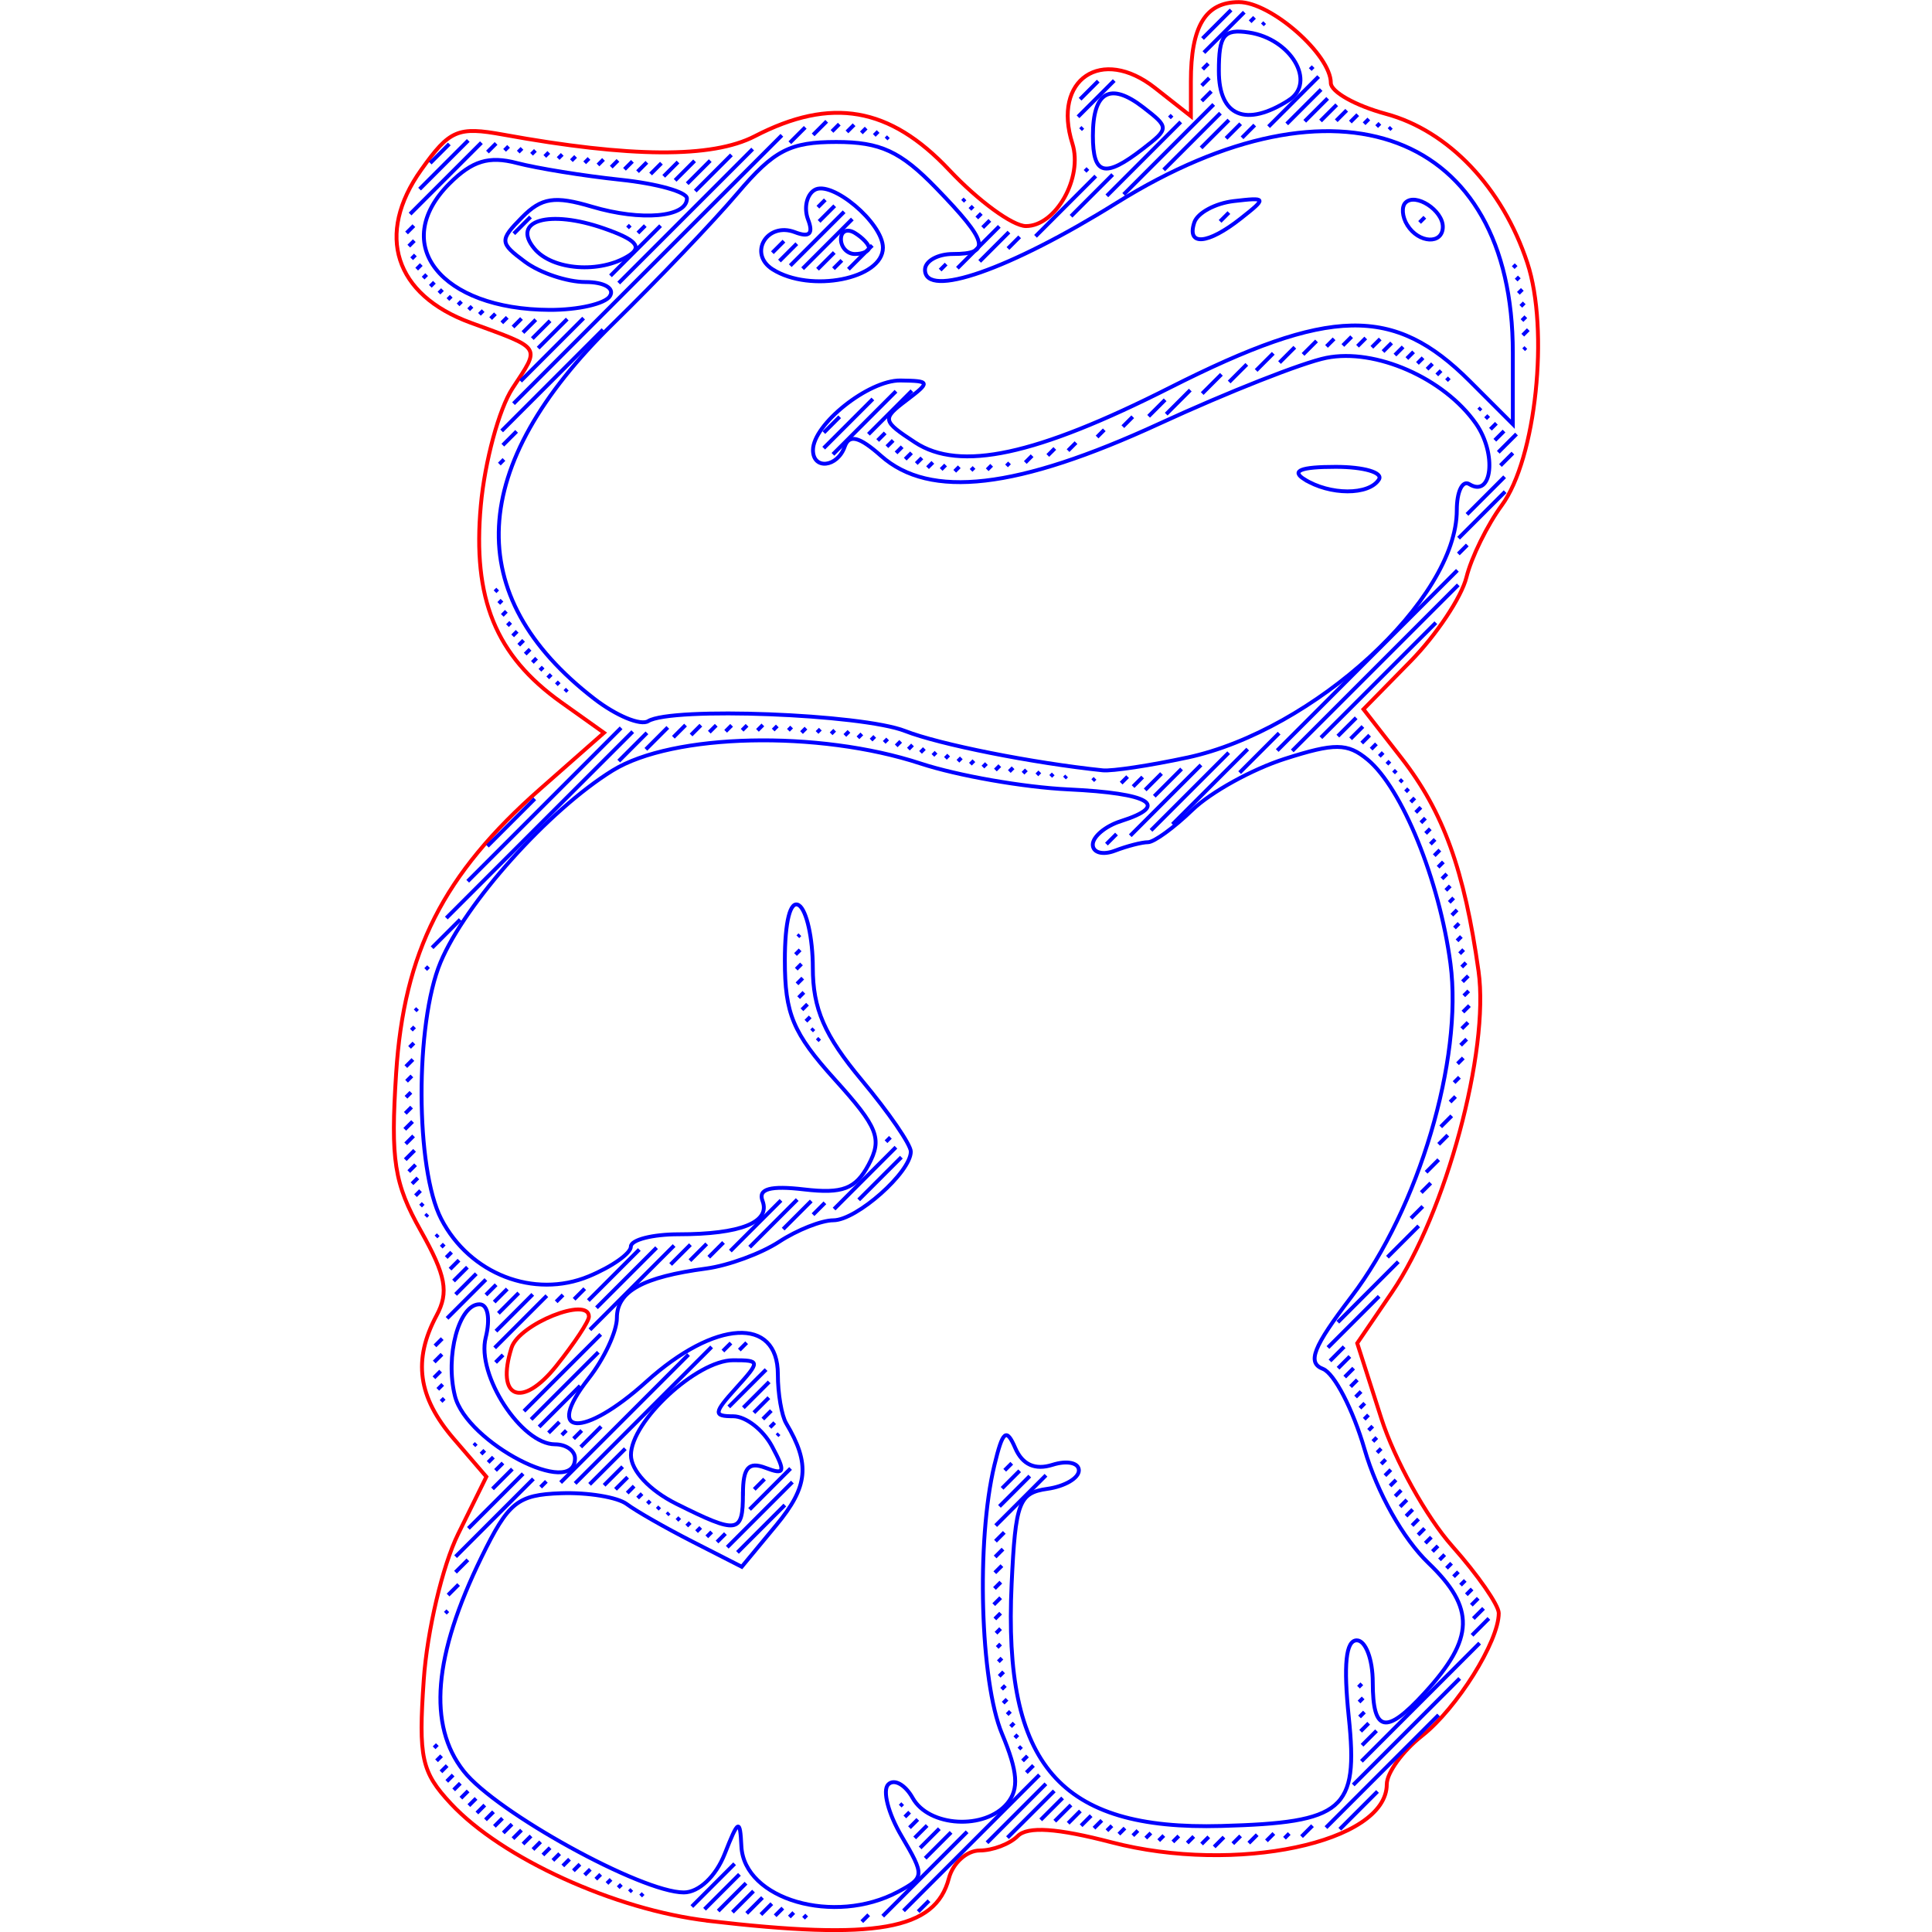 <?xml version="1.0" encoding="UTF-8" standalone="no"?>
<!-- Created with Inkscape (http://www.inkscape.org/) -->

<svg
   xmlns:dc="http://purl.org/dc/elements/1.1/"
   xmlns:cc="http://creativecommons.org/ns#"
   xmlns:rdf="http://www.w3.org/1999/02/22-rdf-syntax-ns#"
   xmlns:svg="http://www.w3.org/2000/svg"
   xmlns="http://www.w3.org/2000/svg"
   xmlns:sodipodi="http://sodipodi.sourceforge.net/DTD/sodipodi-0.dtd"
   xmlns:inkscape="http://www.inkscape.org/namespaces/inkscape"
   width="50mm"
   height="50mm"
   viewBox="0 0 50 50"
   version="1.1"
   id="svg1586"
   inkscape:version="0.92.2 2405546, 2018-03-11"
   sodipodi:docname="50.svg">
  <sodipodi:namedview
     id="base"
     pagecolor="#ffffff"
     bordercolor="#666666"
     borderopacity="1.0"
     inkscape:pageopacity="0.0"
     inkscape:pageshadow="2"
     inkscape:zoom="1.7850556"
     inkscape:cx="94.488189"
     inkscape:cy="141.73228"
     inkscape:document-units="mm"
     inkscape:current-layer="layer1"
     showgrid="false"
     inkscape:window-width="1366"
     inkscape:window-height="703"
     inkscape:window-x="0"
     inkscape:window-y="0"
     inkscape:window-maximized="1" />
  <defs
     id="defs1580" />
  <g
     transform="translate(0,-247)"
     id="layer1"
     inkscape:groupmode="layer"
     inkscape:label="Layer 1">
    <g
       id="g1878"
       transform="translate(-5.072,-2.9645275e-5)">
      <path
         id="path1860"
         d="m 23.394,296.709 c -2.405,-0.282 -5.334,-1.616 -6.654,-3.032 -0.76,-0.816 -0.841,-1.183 -0.701,-3.207 0.087,-1.259 0.486,-2.952 0.889,-3.769 l 0.731,-1.483 -0.845,-0.983 c -0.927,-1.078 -1.06,-2.038 -0.444,-3.19 0.323,-0.603 0.243,-1.033 -0.407,-2.19 -0.691,-1.23 -0.784,-1.824 -0.639,-4.08 0.202,-3.142 1.217,-5.145 3.731,-7.359 l 1.648,-1.452 -1.105,-0.787 c -1.7,-1.211 -2.301,-2.684 -2.082,-5.1 0.103,-1.133 0.471,-2.494 0.818,-3.024 0.726,-1.109 0.786,-1.015 -1.087,-1.703 -1.963,-0.721 -2.465,-2.281 -1.274,-3.955 0.737,-1.036 0.947,-1.125 2.127,-0.91 3.28,0.598 5.401,0.611 6.504,0.041 1.981,-1.025 3.495,-0.762 5.035,0.875 0.75,0.797 1.642,1.449 1.984,1.45 0.774,6.5e-4 1.481,-1.256 1.202,-2.136 -0.527,-1.662 0.757,-2.527 2.138,-1.44 l 0.929,0.731 v -0.903 c 0,-1.428 0.377,-2.049 1.243,-2.049 0.831,0 2.379,1.362 2.379,2.093 0,0.229 0.64,0.588 1.422,0.799 1.624,0.437 3.02,1.908 3.663,3.855 0.573,1.736 0.222,5.076 -0.66,6.275 -0.376,0.512 -0.789,1.351 -0.916,1.866 -0.128,0.514 -0.779,1.493 -1.448,2.174 l -1.216,1.239 0.987,1.268 c 1.08,1.388 1.624,2.893 1.991,5.514 0.288,2.052 -0.849,6.265 -2.241,8.307 l -0.899,1.318 0.623,1.944 c 0.343,1.069 1.167,2.556 1.832,3.304 0.665,0.748 1.208,1.531 1.208,1.739 0,0.733 -1.082,2.461 -1.985,3.172 -0.502,0.395 -0.913,0.96 -0.913,1.256 0,1.513 -3.914,2.338 -7.123,1.502 -1.412,-0.368 -2.172,-0.419 -2.429,-0.162 -0.205,0.206 -0.648,0.374 -0.983,0.374 -0.335,0 -0.695,0.324 -0.798,0.72 -0.35,1.341 -1.878,1.61 -6.235,1.1 z"
         style="fill:none;stroke:#ff0000;stroke-width:0.1;stroke-miterlimit:4;stroke-dasharray:none"
         inkscape:connector-curvature="0" />
      <path
         id="path1858"
         d="m 28.318,295.957 c 0.683,-0.366 0.686,-0.421 0.086,-1.438 -0.344,-0.582 -0.499,-1.184 -0.345,-1.338 0.154,-0.154 0.439,0.004 0.633,0.351 0.42,0.751 1.872,0.833 2.449,0.138 0.307,-0.371 0.273,-0.818 -0.137,-1.8 -0.565,-1.352 -0.668,-4.998 -0.198,-6.948 0.218,-0.904 0.31,-0.979 0.543,-0.442 0.186,0.427 0.511,0.572 0.962,0.429 0.375,-0.119 0.682,-0.054 0.682,0.145 0,0.199 -0.367,0.414 -0.815,0.477 -0.736,0.105 -0.826,0.344 -0.925,2.459 -0.22,4.697 1.24,6.382 5.429,6.266 3.174,-0.088 3.546,-0.405 3.297,-2.81 -0.141,-1.372 -0.077,-1.994 0.207,-1.994 0.227,0 0.413,0.489 0.413,1.087 0,1.299 0.342,1.368 1.344,0.272 1.292,-1.412 1.313,-2.194 0.094,-3.363 -0.653,-0.626 -1.325,-1.822 -1.649,-2.937 -0.3,-1.034 -0.786,-1.972 -1.078,-2.084 -0.417,-0.16 -0.257,-0.565 0.737,-1.868 1.738,-2.278 2.89,-6.15 2.563,-8.619 -0.286,-2.161 -1.255,-4.547 -2.146,-5.283 -0.52,-0.43 -0.847,-0.433 -2.142,-0.019 -0.84,0.268 -1.917,0.863 -2.392,1.323 -0.475,0.459 -0.992,0.835 -1.148,0.835 -0.156,0 -0.541,0.099 -0.856,0.22 -0.315,0.121 -0.573,0.05 -0.573,-0.157 0,-0.207 0.326,-0.48 0.724,-0.607 1.288,-0.409 0.769,-0.723 -1.361,-0.823 -1.144,-0.054 -2.862,-0.355 -3.818,-0.669 -2.641,-0.868 -6.416,-0.783 -7.974,0.181 -1.651,1.021 -3.809,3.428 -4.451,4.963 -0.662,1.586 -0.652,5.346 0.018,6.643 0.737,1.425 2.401,2.071 3.821,1.483 0.598,-0.248 1.087,-0.594 1.087,-0.769 0,-0.175 0.557,-0.318 1.238,-0.318 1.602,0 2.381,-0.311 2.169,-0.865 -0.119,-0.311 0.201,-0.399 1.078,-0.296 0.993,0.116 1.332,-0.013 1.665,-0.636 0.363,-0.679 0.249,-0.968 -0.874,-2.211 -1.082,-1.199 -1.291,-1.698 -1.291,-3.081 0,-1.009 0.141,-1.564 0.362,-1.427 0.199,0.123 0.362,0.851 0.362,1.618 0,1.062 0.302,1.755 1.268,2.912 0.697,0.835 1.268,1.666 1.268,1.846 0,0.534 -1.403,1.778 -2.005,1.778 -0.306,0 -0.937,0.25 -1.403,0.555 -0.466,0.305 -1.316,0.617 -1.889,0.694 -1.64,0.218 -2.31,0.589 -2.31,1.278 0,0.35 -0.329,1.055 -0.731,1.567 -1.18,1.501 -0.139,1.559 1.494,0.082 1.775,-1.605 3.403,-1.695 3.403,-0.189 0,0.498 0.097,1.069 0.216,1.268 0.626,1.051 0.569,1.637 -0.256,2.633 l -0.894,1.079 -1.27,-0.648 c -0.699,-0.356 -1.466,-0.794 -1.706,-0.974 -0.24,-0.179 -1.007,-0.306 -1.704,-0.281 -1.124,0.04 -1.357,0.227 -2.055,1.654 -1.245,2.547 -1.396,4.349 -0.463,5.536 0.838,1.065 4.603,3.141 5.698,3.141 0.388,0 0.829,-0.414 1.058,-0.997 0.354,-0.897 0.397,-0.917 0.432,-0.199 0.067,1.381 2.408,2.06 4.057,1.178 z"
         style="fill:none;stroke:#0000ff;stroke-width:0.1;stroke-miterlimit:4;stroke-dasharray:none"
         inkscape:connector-curvature="0" />
      <path
         id="path1856"
         d="m 24.3,285.658 c 0,-0.675 0.144,-0.839 0.585,-0.67 0.499,0.191 0.524,0.109 0.168,-0.555 -0.229,-0.429 -0.681,-0.78 -1.004,-0.78 -0.518,0 -0.51,-0.085 0.069,-0.725 0.635,-0.702 0.633,-0.725 -0.072,-0.725 -0.941,0 -2.645,1.581 -2.645,2.454 0,0.401 0.479,0.915 1.177,1.263 1.59,0.792 1.721,0.772 1.721,-0.262 z"
         style="fill:none;stroke:#0000ff;stroke-width:0.1;stroke-miterlimit:4;stroke-dasharray:none"
         inkscape:connector-curvature="0" />
      <path
         id="path1854"
         d="m 19.953,284.741 c 0,-0.199 -0.233,-0.362 -0.517,-0.362 -0.87,0 -2.037,-1.795 -1.794,-2.762 0.124,-0.495 0.056,-0.862 -0.161,-0.862 -0.534,0 -0.894,1.343 -0.635,2.373 0.303,1.21 3.107,2.666 3.107,1.614 z"
         style="fill:none;stroke:#0000ff;stroke-width:0.1;stroke-miterlimit:4;stroke-dasharray:none"
         inkscape:connector-curvature="0" />
      <path
         id="path1852"
         d="m 20.313,281.076 c 0.005,-0.537 -1.808,0.189 -2.002,0.802 -0.415,1.309 0.265,1.589 1.155,0.476 0.465,-0.581 0.846,-1.157 0.847,-1.278 z"
         style="fill:none;stroke:#ff0000;stroke-width:0.1;stroke-miterlimit:4;stroke-dasharray:none"
         inkscape:connector-curvature="0" />
      <path
         id="path1850"
         d="m 35.798,266.606 c 3.279,-0.704 6.976,-4.097 6.976,-6.404 0,-0.48 0.146,-0.783 0.324,-0.672 0.592,0.366 0.717,-0.787 0.17,-1.568 -0.823,-1.175 -2.599,-1.956 -3.871,-1.701 -0.607,0.121 -2.547,0.886 -4.311,1.699 -3.691,1.701 -5.947,1.962 -7.215,0.836 -0.56,-0.497 -0.823,-0.564 -0.937,-0.239 -0.188,0.539 -0.822,0.609 -0.822,0.091 0,-0.667 1.44,-1.812 2.264,-1.801 0.773,0.011 0.781,0.037 0.151,0.515 -0.634,0.481 -0.623,0.531 0.226,1.087 1.161,0.761 3.124,0.339 6.596,-1.417 4.146,-2.097 5.797,-2.133 7.76,-0.169 l 1.115,1.115 v -1.854 c 0,-5.722 -4.54,-7.437 -10.254,-3.874 -2.764,1.724 -4.959,2.49 -4.959,1.731 0,-0.224 0.326,-0.408 0.724,-0.408 0.994,0 0.914,-0.313 -0.433,-1.704 -0.924,-0.954 -1.446,-1.195 -2.587,-1.195 -1.198,0 -1.611,0.214 -2.555,1.326 -0.619,0.729 -2.071,2.251 -3.226,3.38 -3.767,3.686 -3.935,7.039 -0.484,9.703 0.571,0.441 1.2,0.702 1.397,0.58 0.606,-0.374 5.527,-0.185 6.648,0.255 0.884,0.347 3.311,0.83 5.116,1.018 0.239,0.025 1.224,-0.124 2.189,-0.331 z"
         style="fill:none;stroke:#0000ff;stroke-width:0.1;stroke-miterlimit:4;stroke-dasharray:none"
         inkscape:connector-curvature="0" />
      <path
         id="path1848"
         d="m 38.826,259.403 c -0.347,-0.22 -0.091,-0.321 0.814,-0.321 0.726,0 1.229,0.147 1.119,0.326 -0.256,0.414 -1.275,0.411 -1.933,-0.006 z"
         style="fill:none;stroke:#0000ff;stroke-width:0.1;stroke-miterlimit:4;stroke-dasharray:none"
         inkscape:connector-curvature="0" />
      <path
         id="path1846"
         d="m 25.068,253.971 c -0.643,-0.407 -0.145,-1.238 0.576,-0.962 0.377,0.145 0.483,0.043 0.341,-0.326 -0.113,-0.295 -0.039,-0.639 0.164,-0.764 0.439,-0.272 1.773,0.85 1.773,1.491 0,0.809 -1.88,1.178 -2.854,0.561 z"
         style="fill:none;stroke:#0000ff;stroke-width:0.1;stroke-miterlimit:4;stroke-dasharray:none"
         inkscape:connector-curvature="0" />
      <path
         id="path1844"
         d="m 27.56,253.414 c 0,-0.088 -0.163,-0.261 -0.362,-0.384 -0.199,-0.123 -0.362,-0.051 -0.362,0.16 0,0.211 0.163,0.384 0.362,0.384 0.199,0 0.362,-0.072 0.362,-0.16 z"
         style="fill:none;stroke:#0000ff;stroke-width:0.1;stroke-miterlimit:4;stroke-dasharray:none"
         inkscape:connector-curvature="0" />
      <path
         id="path1842"
         d="m 35.98,252.758 c 0.082,-0.249 0.544,-0.499 1.026,-0.554 0.849,-0.098 0.855,-0.084 0.174,0.453 -0.851,0.671 -1.403,0.718 -1.2,0.101 z"
         style="fill:none;stroke:#0000ff;stroke-width:0.1;stroke-miterlimit:4;stroke-dasharray:none"
         inkscape:connector-curvature="0" />
      <path
         id="path1840"
         d="m 41.491,252.824 c -0.131,-0.213 -0.152,-0.474 -0.045,-0.58 0.259,-0.26 0.966,0.198 0.966,0.625 0,0.463 -0.625,0.432 -0.92,-0.045 z"
         style="fill:none;stroke:#0000ff;stroke-width:0.1;stroke-miterlimit:4;stroke-dasharray:none"
         inkscape:connector-curvature="0" />
      <path
         id="path1838"
         d="m 20.858,254.661 c 0.125,-0.203 -0.154,-0.362 -0.634,-0.362 -0.472,0 -1.174,-0.235 -1.561,-0.521 -0.664,-0.493 -0.669,-0.556 -0.082,-1.152 0.505,-0.513 0.844,-0.564 1.811,-0.277 1.276,0.379 2.458,0.275 2.458,-0.215 0,-0.165 -0.774,-0.383 -1.721,-0.482 -0.946,-0.1 -2.153,-0.295 -2.681,-0.433 -0.724,-0.189 -1.153,-0.059 -1.743,0.531 -1.566,1.567 -0.225,3.258 2.592,3.27 0.735,0.003 1.438,-0.158 1.561,-0.357 z"
         style="fill:none;stroke:#0000ff;stroke-width:0.1;stroke-miterlimit:4;stroke-dasharray:none"
         inkscape:connector-curvature="0" />
      <path
         id="path1836"
         d="m 21.346,253.615 c 0.358,-0.227 0.186,-0.415 -0.644,-0.704 -1.415,-0.494 -2.406,-0.206 -1.801,0.523 0.465,0.56 1.702,0.652 2.445,0.181 z"
         style="fill:none;stroke:#0000ff;stroke-width:0.1;stroke-miterlimit:4;stroke-dasharray:none"
         inkscape:connector-curvature="0" />
      <path
         id="path1834"
         d="m 34.645,250.855 c 0.69,-0.533 0.69,-0.554 0.016,-1.076 -0.858,-0.664 -1.305,-0.412 -1.305,0.735 0,1.022 0.305,1.102 1.289,0.341 z"
         style="fill:none;stroke:#0000ff;stroke-width:0.1;stroke-miterlimit:4;stroke-dasharray:none"
         inkscape:connector-curvature="0" />
      <path
         id="path1188"
         d="m 38.427,249.592 c 0.721,-0.46 0.055,-1.589 -1.033,-1.751 -0.652,-0.097 -0.778,0.064 -0.778,0.997 0,1.173 0.699,1.464 1.811,0.755 z"
         style="fill:none;stroke:#0000ff;stroke-width:0.1;stroke-miterlimit:4;stroke-dasharray:none"
         inkscape:connector-curvature="0" />
      <path
         id="path850"
         style="fill:none;stroke:#0000ff;stroke-width:0.1"
         d="m 16.7,250.726 -0.494,0.494 m -0.275,0.674 1.259,-1.259 m 0.341,0.058 -1.846,1.846 m 2.003,-1.604 0.223,-0.223 m -2.128,2.128 -0.189,0.189 m 2.537,-2.138 0.103,-0.103 m -2.44,2.44 -0.142,0.142 m 2.833,-2.434 0.096,-0.096 m -2.759,2.759 -0.096,0.097 m 3.103,-2.704 0.099,-0.099 m -2.953,2.953 -0.119,0.119 m 3.316,-2.917 0.103,-0.103 m -3.161,3.161 -0.091,0.091 m 3.494,-3.095 0.106,-0.106 m -3.309,3.309 -0.105,0.105 m 3.651,-3.252 0.109,-0.109 m -3.446,3.446 -0.09,0.09 m 3.771,-3.372 0.112,-0.112 m -1.514,1.514 -0.432,0.432 m -1.705,1.705 0.085,-0.085 m 3.941,-3.541 -0.143,0.143 m -3.62,3.62 0.087,-0.087 m 4.05,-3.651 -0.174,0.174 m -3.69,3.69 0.086,-0.086 m 4.152,-3.753 -0.205,0.205 m -3.754,3.754 0.096,-0.096 m 4.237,-3.838 -0.241,0.241 m -3.802,3.802 0.123,-0.123 m 4.297,-3.898 -0.28,0.28 m -3.851,3.851 0.141,-0.141 m 4.419,-4.02 -0.37,0.37 m -3.9,3.9 0.22,-0.22 m 4.479,-4.08 -0.504,0.504 m -1.231,1.231 0.07,-0.07 m -2.445,2.445 -0.332,0.332 m 4.251,-3.852 0.596,-0.596 m -1.682,1.682 -0.19,0.19 m -2.733,2.733 0.46,-0.46 m 4.693,-4.294 -0.936,0.936 m -2.194,2.194 1.297,-1.297 m -2.416,2.416 -0.752,0.752 m 2.084,-1.684 3.467,-3.467 m -4.375,4.375 -1.631,1.631 m -0.183,0.582 6.945,-6.945 m 0.604,-0.205 -0.398,0.398 m -7.458,7.458 2.622,-2.622 m 5.79,-5.391 -0.351,0.351 m -8.031,8.031 0.357,-0.357 m 8.35,-7.951 -0.188,0.188 m -8.609,8.609 0.119,-0.119 m 9.062,-8.663 -0.185,0.185 m 0.373,0.026 0.124,-0.124 m 0.31,0.089 -0.1,0.1 m 0.306,0.093 0.059,-0.059 m -1.633,1.633 -0.191,0.191 m -1.178,1.178 0.299,-0.299 m 1.314,-0.915 -0.404,0.404 m -1.025,1.025 0.448,-0.448 m 1.225,-0.826 -1.394,1.394 m 0.32,0.079 1.286,-1.286 m -0.467,0.867 -0.433,0.433 m -8.346,8.346 0.068,-0.068 m 8.907,-8.508 -0.216,0.216 m -8.663,8.663 0.083,-0.083 m 9.583,-9.183 -0.617,0.617 m -8.958,8.958 0.105,-0.105 m 0.112,0.287 -0.083,0.083 m 0.134,0.265 0.117,-0.117 m 11.59,-11.191 -0.062,0.062 m -11.487,11.487 0.125,-0.125 m 14.872,-14.473 -0.469,0.469 m -2.851,2.851 0.082,-0.082 m -11.466,11.466 -0.125,0.125 m 14.306,-13.906 0.937,-0.937 m -3.44,3.44 -0.116,0.116 m -11.502,11.502 0.108,-0.108 m 14.137,-13.738 -0.058,0.058 m -2.534,2.534 0.186,-0.186 m -1.131,1.131 -0.155,0.155 m -10.358,10.358 0.083,-0.083 m 11.805,-11.406 -1.083,1.083 m -10.602,10.602 0.088,-0.088 m 17.596,-17.197 -0.739,0.739 m -5.767,5.767 0.757,-0.757 m -11.639,11.639 -0.074,0.074 m 16.759,-16.36 1.044,-1.044 m -4.046,4.046 -0.073,0.073 m -1.996,1.996 0.302,-0.302 m -4.658,4.657 -0.409,0.409 m -6.701,6.701 0.061,-0.061 m 17.785,-17.386 -0.113,0.113 m -1.229,1.229 0.145,-0.145 m -2.911,2.911 -1.559,1.559 m -5.482,5.482 1.272,-1.272 m 10.14,-9.741 -0.059,0.059 m -1.571,1.571 0.197,-0.197 m -0.964,0.964 -0.068,0.068 m -2.546,2.546 1.078,-1.078 m -5.608,5.608 -1.632,1.632 m 9.544,-9.145 0.249,-0.249 m -0.792,0.792 -1.912,1.912 m -6.17,6.17 1.125,-1.125 m 7.81,-7.41 -2.329,2.329 m -6.367,6.367 0.195,-0.195 m 8.675,-8.276 -1.468,1.468 m -7.163,7.163 0.161,-0.161 m -9.275,9.275 -1.225,1.225 m 18.47,-18.071 0.72,-0.72 m -8.456,8.456 -0.158,0.158 m -11.086,11.086 3.97,-3.97 m 16.033,-15.634 -0.377,0.377 m -8.303,8.303 0.163,-0.163 m -7.215,7.215 -4.824,4.824 M 38.981,248.8 l 0.075,-0.075 m -1.512,1.512 -0.328,0.328 m -8.431,8.431 0.145,-0.145 m -7.115,7.115 -0.73,0.73 m -4.83,4.83 0.727,-0.727 m 22.216,-21.817 -1.295,1.295 m -8.826,8.826 0.137,-0.137 m -6.859,6.859 -0.568,0.568 m -5.698,5.698 0.074,-0.074 m 23.099,-22.7 -0.889,0.889 m -8.944,8.944 0.115,-0.115 m -6.73,6.73 -0.315,0.315 m 16.34,-15.941 0.593,-0.593 m -9.534,9.534 -0.117,0.117 m -6.824,6.824 0.253,-0.253 m -7.333,7.333 -0.06,0.06 m 23.431,-23.031 0.418,-0.418 m -2.79,2.79 -0.228,0.228 m -6.444,6.444 0.076,-0.076 m -6.672,6.672 -0.179,0.179 m -7.711,7.711 0.083,-0.083 m 24.123,-23.723 -0.27,0.27 m -9.033,9.033 0.115,-0.115 m -6.73,6.73 -0.154,0.154 m -8.18,8.18 0.112,-0.112 m 24.426,-24.026 -0.191,0.191 m -8.898,8.898 0.077,-0.077 m -6.792,6.792 -0.127,0.127 m -8.704,8.704 0.183,-0.183 m 24.739,-24.34 -0.122,0.122 m -8.768,8.768 0.176,-0.176 m -6.968,6.968 -0.14,0.14 m -9.081,9.081 0.137,-0.137 m 25.052,-24.653 -0.083,0.083 m -8.511,8.511 0.181,-0.181 m -7.182,7.182 -0.105,0.105 m -9.504,9.504 0.127,-0.127 m 25.373,-24.974 -0.058,0.058 m -8.308,8.308 0.206,-0.206 m -7.36,7.36 -0.084,0.084 m -9.914,9.914 0.162,-0.162 m 17.927,-17.528 -0.186,0.186 m -7.649,7.649 0.115,-0.115 m -10.181,10.181 -0.202,0.202 m 18.584,-18.185 0.256,-0.256 m -8.085,8.085 -0.085,0.085 m -10.646,10.646 0.204,-0.204 m 19.45,-19.051 -0.427,0.427 m -8.216,8.216 0.091,-0.091 m -10.872,10.872 -0.241,0.241 m 19.693,-19.294 0.623,-0.623 m -8.833,8.833 -0.106,0.106 m -11.286,11.286 0.176,-0.176 m 20.855,-20.456 -0.497,0.497 m -8.909,8.909 0.1,-0.1 m -11.491,11.491 -0.15,0.15 m 21.148,-20.749 0.456,-0.456 m -9.629,9.629 -0.094,0.094 m -11.791,11.791 0.129,-0.129 m 22.07,-21.671 -0.443,0.443 m -9.626,9.626 0.089,-0.088 m -12.02,12.02 -0.068,0.068 m 25.855,-25.456 0.135,-0.135 m -3.365,3.365 -0.395,0.395 m -9.92,9.92 0.115,-0.115 m -12.238,12.238 -0.055,0.056 m 22.707,-22.308 0.349,-0.349 m -10.456,10.456 -0.107,0.107 m 10.821,-10.422 0.196,-0.196 m -10.604,10.604 -0.099,0.099 m -12.54,12.54 0.058,-0.058 m 23.639,-23.24 -0.227,0.227 m -10.609,10.609 0.081,-0.081 m -12.729,12.729 -0.078,0.078 m 23.715,-23.316 0.212,-0.212 m -10.794,10.794 -0.084,0.084 m -12.919,12.919 0.138,-0.138 m 24.033,-23.634 -0.215,0.215 m -10.713,10.713 0.087,-0.087 m -13,13 -0.231,0.231 m 24.146,-23.747 0.222,-0.222 m -10.811,10.811 -0.09,0.09 m -4.466,4.466 0.053,-0.053 m -8.605,8.605 -0.358,0.358 m 24.363,-23.964 0.211,-0.211 m -10.784,10.784 -0.09,0.09 m -4.851,4.851 0.12,-0.12 m -8.381,8.381 -0.535,0.535 m 24.619,-24.22 0.173,-0.173 m -10.709,10.709 -0.113,0.113 m -5.154,5.154 0.135,-0.135 m -8.168,8.168 -1.004,1.004 m 27.592,-27.193 0.075,-0.075 m -2.409,2.409 -0.145,0.145 m -10.562,10.562 0.097,-0.097 m -5.444,5.444 -0.148,0.148 m -8.051,8.051 0.264,-0.264 m -1.395,1.395 -0.187,0.187 m 27.981,-27.582 0.081,-0.081 m -2.247,2.247 -0.14,0.14 m -10.456,10.456 0.086,-0.086 m -5.758,5.758 -0.136,0.136 m -7.878,7.878 0.338,-0.338 m -1.69,1.69 -0.2,0.2 m 28.057,-27.657 0.102,-0.102 m -2.103,2.103 -0.11,0.11 m -10.35,10.35 0.076,-0.076 m -6.012,6.012 -0.144,0.144 m -7.856,7.856 0.526,-0.526 m -2.022,2.022 -0.172,0.172 m 28.128,-27.729 0.089,-0.089 m -1.94,1.94 -0.071,0.071 m -10.244,10.244 0.065,-0.065 m -6.289,6.289 -0.111,0.111 m -8.022,8.022 0.952,-0.952 m -2.33,2.33 -0.127,0.127 m 28.059,-27.66 0.099,-0.099 m -11.885,11.885 -0.054,0.054 m -6.545,6.545 0.058,-0.058 m -6.91,6.91 -1.35,1.35 m -1.387,1.387 0.08,-0.08 m 28.057,-27.658 -0.143,0.143 m -18.259,18.259 0.062,-0.062 m -6.641,6.641 -0.177,0.177 m -1.569,1.569 0.194,-0.194 m 26.47,-26.071 -0.057,0.057 m -11.152,11.152 0.059,-0.059 m -13.207,13.207 -0.274,0.274 m 23.412,-23.012 0.057,-0.057 m -21.782,21.782 -1.32,1.32 m 23.222,-22.823 0.08,-0.08 m -9.345,9.345 -0.167,0.167 m -13.578,13.578 1.555,-1.555 m 21.734,-21.335 -0.154,0.154 m -9.248,9.248 0.247,-0.247 m -12.125,12.125 -2.179,2.179 m -3.002,3.002 0.06,-0.06 m 26.599,-26.2 -0.238,0.238 m -9.049,9.049 0.423,-0.423 m -12.192,12.192 -0.512,0.512 m -3.796,3.796 1.986,-1.986 m -3.001,3.001 -0.096,0.096 m 26.326,-25.926 0.472,-0.472 m -8.668,8.668 -0.706,0.706 m -1.239,1.239 0.261,-0.261 m -10.606,10.606 -0.434,0.434 m -4.11,4.11 1.739,-1.739 m -2.715,2.715 -0.136,0.136 m 26.198,-25.799 0.322,-0.322 m -8.072,8.072 -1.83,1.83 m -10.908,10.908 0.381,-0.381 m -3.71,3.71 -1.063,1.063 m -1.127,1.127 0.192,-0.192 m 25.923,-25.524 -0.974,0.974 m -8.177,8.177 2.01,-2.01 m -11.586,11.586 -1.311,1.311 m -4.705,4.705 0.281,-0.281 m -1.218,1.218 -0.513,0.513 m 25.002,-24.603 1.204,-1.204 m -6.662,6.662 -1.946,1.946 m -10.943,10.943 1.231,-1.231 m -5.976,5.976 -0.117,0.117 m -2.417,2.417 1.416,-1.415 m 24.435,-24.036 -0.232,0.232 m -5.659,5.659 1.021,-1.021 m -12.108,12.108 -0.727,0.727 m -5.424,5.424 0.211,-0.211 m -1.251,1.251 -2.013,2.013 m 21.263,-20.863 4.663,-4.663 m -14.674,14.674 -0.113,0.113 m -1.889,1.889 0.307,-0.307 m -5.79,5.79 -0.529,0.529 m -1.038,1.038 0.148,-0.148 m -2.031,2.031 -0.32,0.32 m 21.655,-21.256 4.296,-4.296 m -14.553,14.553 -1.6,1.6 m -7.078,7.078 3.311,-3.311 m -5.951,5.951 -0.272,0.272 m 22.589,-22.19 2.974,-2.974 m -13.832,13.832 -1.104,1.104 m -7.339,7.339 3.533,-3.533 m -6.828,6.828 -0.064,0.064 m 23.098,-22.699 0.474,-0.474 m -16.181,16.181 -0.207,0.207 m -3.45,3.45 0.923,-0.923 m 19.089,-18.69 -0.317,0.317 m -15.82,15.82 0.189,-0.189 m -3.209,3.209 -0.48,0.48 m 19.608,-19.209 0.203,-0.203 m -19.202,19.202 -0.314,0.314 m 19.556,-19.156 0.136,-0.136 m -19.21,19.21 -0.179,0.179 m 19.465,-19.066 0.098,-0.098 m -15.969,15.969 -0.965,0.965 m -2.359,2.359 0.113,-0.113 m 19.355,-18.956 -0.077,0.077 m -16.655,16.655 0.668,-0.668 m -3.079,3.079 -0.071,0.071 m 19.309,-18.91 0.07,-0.07 m -16.237,16.237 -0.388,0.388 m -2.5,2.5 0.062,-0.062 m 19.222,-18.823 -0.066,0.066 m -16.485,16.485 0.218,-0.218 m -2.644,2.644 -0.053,0.053 m -6.029,6.029 0.083,-0.083 m 25.136,-24.737 -0.078,0.078 m -16.449,16.449 0.121,-0.121 m -2.457,2.457 -0.071,0.071 m -6.222,6.222 0.129,-0.129 m 25.187,-24.788 -0.106,0.106 m -16.398,16.398 0.051,-0.051 m -2.299,2.299 -0.089,0.089 m -6.361,6.361 0.16,-0.16 m 25.2,-24.801 -0.133,0.133 m -18.612,18.612 0.107,-0.107 m -6.407,6.407 -0.164,0.164 m 25.209,-24.81 0.118,-0.118 m -17.105,17.105 -0.265,0.265 m -1.228,1.228 0.126,-0.126 m -6.505,6.505 -0.171,0.171 m 25.153,-24.753 0.12,-0.12 m -16.555,16.555 -1.06,1.06 m -0.843,0.843 0.217,-0.217 m -6.66,6.66 -0.186,0.186 m 25.09,-24.691 0.121,-0.121 m -16.632,16.632 -1.686,1.686 m -6.687,6.687 0.186,-0.186 m 24.943,-24.544 -0.145,0.145 m -18.032,18.032 1.225,-1.225 m -7.765,7.765 -0.204,0.204 m 24.876,-24.477 0.136,-0.136 m -24.582,24.582 -0.208,0.208 m 24.754,-24.354 0.125,-0.125 m -24.439,24.439 -0.209,0.209 m 24.623,-24.224 0.114,-0.114 m -24.282,24.282 -0.225,0.225 m 24.481,-24.082 0.114,-0.114 m -24.124,24.124 -0.22,0.22 m 24.297,-23.898 0.136,-0.136 m -23.966,23.966 -0.208,0.208 m 24.106,-23.707 0.118,-0.118 m -23.769,23.769 -0.197,0.197 m 23.915,-23.516 0.111,-0.111 m -23.583,23.583 -0.186,0.186 m 23.725,-23.325 0.104,-0.104 m -23.396,23.396 -0.174,0.174 m 23.519,-23.12 0.111,-0.111 m -23.2,23.2 -0.173,0.173 m 23.283,-22.883 0.15,-0.15 m -22.991,22.991 -0.169,0.169 m 23.044,-22.645 0.126,-0.126 m -22.732,22.732 -0.147,0.147 m 22.731,-22.332 0.167,-0.167 m -11.844,11.844 -0.182,0.182 m -10.582,10.582 0.125,-0.125 m 22.446,-22.047 -0.16,0.16 m -11.897,11.897 0.454,-0.454 m -10.575,10.575 -0.104,0.104 m 22.092,-21.693 0.156,-0.156 m -11.307,11.307 -0.784,0.784 m -9.867,9.867 0.082,-0.082 m 21.789,-21.39 -0.149,0.149 m -11.953,11.953 1.302,-1.302 m -10.72,10.72 -0.06,0.06 m 21.342,-20.943 0.138,-0.138 m -11.779,11.779 -0.228,0.228 m -9.183,9.183 0.064,-0.064 m 21.025,-20.626 -0.141,0.141 m -11.774,11.774 0.203,-0.203 m 11.613,-11.213 -0.284,0.284 m -11.54,11.54 0.183,-0.183 m 11.54,-11.141 -0.237,0.237 m -11.495,11.495 0.164,-0.164 m 11.332,-10.933 -0.325,0.325 m -11.19,11.19 0.179,-0.179 m -6.885,6.885 -1.107,1.107 m 18.877,-18.478 0.245,-0.245 m -11.131,11.131 -0.149,0.149 m -7.513,7.513 0.903,-0.903 m 17.685,-17.286 -0.306,0.306 m -10.739,10.739 0.118,-0.118 m -6.588,6.588 -0.72,0.72 m 17.32,-16.921 0.809,-0.809 m -10.821,10.821 -0.088,0.088 m -6.851,6.851 0.545,-0.545 m 16.687,-16.288 -1.565,1.565 m -8.786,8.786 0.092,-0.092 m -6.196,6.196 -0.409,0.409 m 15.043,-14.644 1.325,-1.325 m -9.719,9.719 -0.114,0.114 m -6.167,6.167 0.282,-0.282 m 14.812,-14.413 -0.366,0.366 m -8.497,8.497 0.095,-0.095 m -5.759,5.759 -0.198,0.198 m 14.568,-14.169 0.305,-0.305 m -8.873,8.873 -0.099,0.099 m -2.665,2.665 0.064,-0.064 m -2.819,2.819 -0.113,0.114 m 14.373,-13.974 0.229,-0.229 m -8.882,8.882 -0.083,0.083 m -2.649,2.649 0.124,-0.124 m -2.664,2.664 -0.081,0.081 m 14.156,-13.757 0.175,-0.175 m -8.882,8.882 -0.091,0.091 m -2.616,2.616 0.214,-0.214 m 11.472,-11.073 -0.141,0.141 m -8.819,8.819 0.077,-0.077 m -2.347,2.347 -0.322,0.322 m 11.523,-11.124 0.125,-0.125 m -8.884,8.884 -0.066,0.066 m -2.557,2.557 0.497,-0.497 m 11.106,-10.707 -0.11,0.11 m -8.843,8.843 0.128,-0.128 m -1.977,1.977 -0.67,0.67 m -1.64,1.64 0.177,-0.177 m 13.045,-12.645 -0.107,0.107 m -8.858,8.858 0.185,-0.185 m -1.717,1.717 -2.184,2.184 m 12.685,-12.286 0.101,-0.101 m -8.731,8.731 -3.517,3.517 m 12.256,-11.857 0.105,-0.105 m -8.676,8.676 -1.524,1.524 m -1.782,1.782 0.28,-0.28 m 11.819,-11.42 -0.117,0.117 m -9.67,9.67 1.21,-1.21 m 8.711,-8.312 -0.152,0.152 m -8.909,8.909 0.566,-0.566 m 8.629,-8.23 -0.154,0.154 m -8.677,8.677 0.419,-0.419 m 8.546,-8.147 -0.156,0.156 m -8.463,8.463 0.316,-0.317 m 8.45,-8.051 -0.176,0.176 m -8.255,8.255 0.259,-0.259 m 8.323,-7.924 -0.172,0.172 m -8.076,8.076 0.202,-0.202 m 8.197,-7.798 -0.167,0.167 m -7.897,7.897 0.128,-0.128 m 8.093,-7.694 -0.168,0.168 m -7.744,7.744 0.156,-0.156 m 7.93,-7.53 -0.156,0.156 m -7.568,7.568 0.13,-0.13 m 7.766,-7.367 -0.144,0.144 m -7.418,7.418 0.132,-0.132 m 7.604,-7.204 -0.134,0.134 m -7.267,7.267 0.132,-0.132 m 7.446,-7.047 -0.13,0.13 m -7.082,7.082 0.153,-0.153 m 7.236,-6.836 -0.125,0.125 m -6.892,6.892 0.169,-0.169 m 7.025,-6.626 -0.121,0.121 m -2.641,2.641 0.086,-0.086 m -3.961,3.961 -0.185,0.185 m 6.851,-6.452 0.148,-0.148 m -2.819,2.819 -0.106,0.106 m -3.749,3.749 0.253,-0.253 m 6.58,-6.181 -0.178,0.178 m -2.893,2.893 0.126,-0.126 m -3.205,3.205 -0.2,0.2 m 6.224,-5.825 0.264,-0.264 m -2.973,2.973 -0.208,0.208 m -2.894,2.894 0.217,-0.217 m 5.996,-5.597 -0.436,0.436 m -2.846,2.846 0.375,-0.375 m -2.658,2.658 -0.191,0.191 m 2.458,-2.059 3.059,-3.059 m -4.928,4.928 -0.122,0.122 m 1.778,-1.379 2.756,-2.756 m -3.81,3.81 -0.283,0.283 m 0.632,-0.233 2.914,-2.914 m -1.58,1.979 -0.976,0.976"
         inkscape:connector-curvature="0" />
    </g>
  </g>
</svg>
